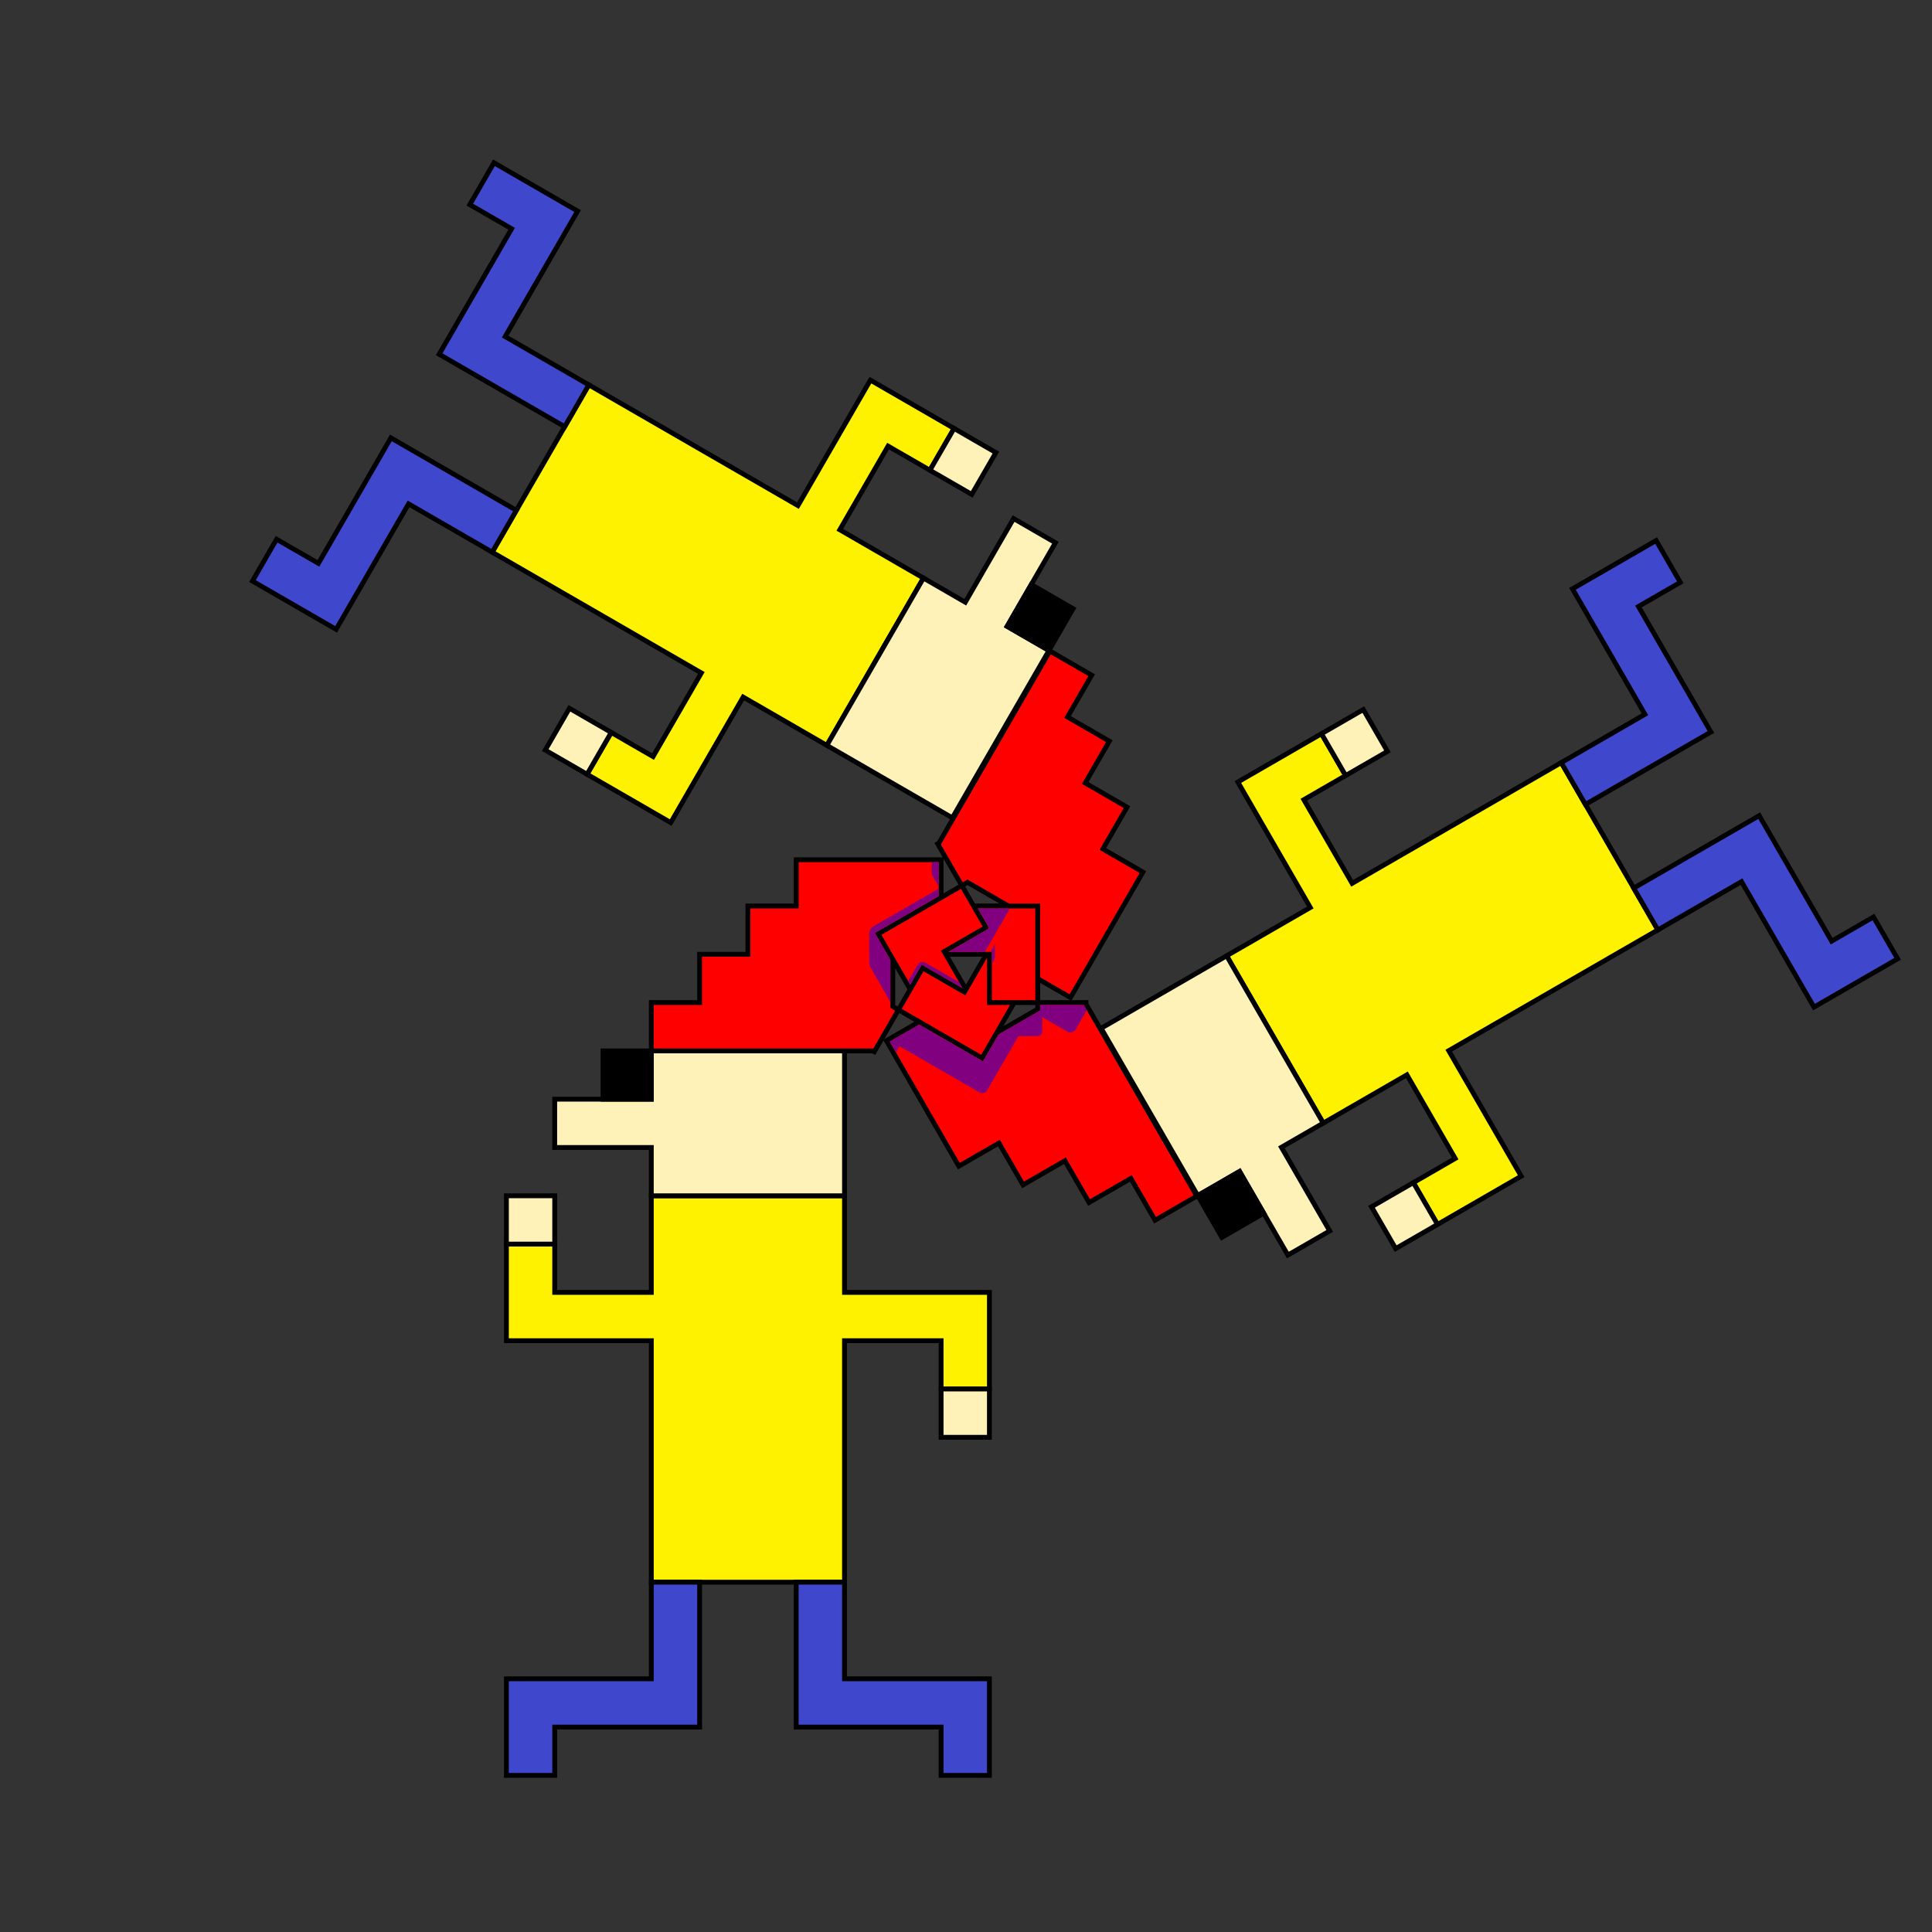 <?xml version="1.0" encoding="UTF-8" standalone="no"?>
<!-- Created with Inkscape (http://www.inkscape.org/) -->

<svg
   xmlns:dc="http://purl.org/dc/elements/1.1/"
   xmlns:cc="http://creativecommons.org/ns#"
   xmlns:rdf="http://www.w3.org/1999/02/22-rdf-syntax-ns#"
   xmlns:svg="http://www.w3.org/2000/svg"
   xmlns="http://www.w3.org/2000/svg"
   xmlns:sodipodi="http://sodipodi.sourceforge.net/DTD/sodipodi-0.dtd"
   xmlns:inkscape="http://www.inkscape.org/namespaces/inkscape"
   sodipodi:docname="knut_vector_lines.svg"
   viewBox="0 0 400 400"
   height="400"
   width="400"
   id="svg272"
   version="1.1"
   inkscape:version="0.92.2 5c3e80d, 2017-08-06"
   inkscape:export-filename="/Users/jonathanloov/Documents/Programmering/RescueTheRussian/assets/textures/knut_vector_lines.png"
   inkscape:export-xdpi="96"
   inkscape:export-ydpi="96">
  <rect x="0" y="0" width="400" height="400" fill="#333333" stroke="none"/>
  <sodipodi:namedview
     inkscape:current-layer="layer4"
     inkscape:window-maximized="1"
     inkscape:window-y="1"
     inkscape:window-x="0"
     inkscape:cy="203.95268"
     inkscape:cx="160.28728"
     inkscape:zoom="4.72"
     showgrid="false"
     id="namedview274"
     inkscape:window-height="855"
     inkscape:window-width="1440"
     inkscape:pageshadow="2"
     inkscape:pageopacity="0"
     guidetolerance="10"
     gridtolerance="10"
     objecttolerance="10"
     borderopacity="1"
     bordercolor="#666666"
     pagecolor="#ffffff"
     showguides="true"
     inkscape:guide-bbox="true"
     inkscape:snap-page="true"
     inkscape:snap-midpoints="false"
     inkscape:snap-center="true"
     inkscape:snap-global="true"
     inkscape:snap-intersection-paths="false">
    <sodipodi:guide
       position="200,400"
       orientation="1,0"
       id="guide2540"
       inkscape:locked="false" />
    <sodipodi:guide
       position="257.355,265.211"
       orientation="0.866,-0.5"
       id="guide2587"
       inkscape:locked="false" />
    <sodipodi:guide
       position="307.797,152.365"
       orientation="-0.866,-0.5"
       id="guide2592"
       inkscape:locked="false" />
    <sodipodi:guide
       position="134.848,182.424"
       orientation="1.2246468e-16,-1"
       id="guide2600"
       inkscape:locked="false" />
  </sodipodi:namedview>
  <defs
     id="defs276" />
  <g
     inkscape:groupmode="layer"
     id="layer1"
     inkscape:label="knut kropp"
     style="display:inline">
    <g
       style="stroke:#000000"
       id="g2324"
       transform="translate(54.847,-22.424)">
      <path
         inkscape:connector-curvature="0"
         d="m 219.114,254.954 17.321,-10 10,17.321 -8.66,5 5,8.66 17.321,-10 -5,-8.66 -10,-17.321 43.301,-25 -20,-34.641 -43.301,25 -10,-17.32 8.66,-5 -5,-8.66 -8.66,5 -8.66,5 15,25.981 -17.321,10 z"
         style="fill:#fff200;fill-opacity:1;stroke:#000000"
         id="path2274" />
      <rect
         y="62.282"
         x="-360.353"
         height="10"
         width="10"
         style="fill:#fff2b8;fill-opacity:1;stroke:#000000"
         id="rect2276"
         transform="rotate(-120)" />
      <rect
         y="102.282"
         x="-270.353"
         height="10"
         width="10"
         style="fill:#fff2b8;fill-opacity:1;stroke:#000000"
         id="rect2278"
         transform="rotate(-120)" />
      <path
         inkscape:connector-curvature="0"
         d="m 193.134,269.954 8.66,-5 10,17.321 8.66,-5 -10,-17.321 8.66,-5 -20,-34.641 -25.981,15 z"
         style="fill:#fff2b8;fill-opacity:1;stroke:#000000"
         id="path2280" />
      <rect
         y="32.282"
         x="-340.353"
         height="10"
         width="10"
         style="fill:#000000;fill-opacity:1;stroke:#000000"
         id="rect2282"
         transform="rotate(-120)" />
      <path
         inkscape:connector-curvature="0"
         d="m 288.396,214.954 17.321,-10 15,25.981 8.66,-5 8.66,-5 -5,-8.66 -8.66,5 -10,-17.321 -5,-8.66 -25.981,15 z"
         style="fill:#3f48cc;fill-opacity:1;stroke:#000000"
         id="path2286" />
      <path
         inkscape:connector-curvature="0"
         d="m 273.396,188.973 25.981,-15 -5,-8.66 -10,-17.32 8.66,-5 -5,-8.66 -8.66,5 -8.66,5 15,25.981 -17.321,10 z"
         style="fill:#3f48cc;fill-opacity:1;stroke:#000000"
         id="path2288" />
    </g>
    <g
       style="display:inline;stroke:#000000"
       id="g2341"
       transform="translate(54.847,-22.424)">
      <path
         id="path2256"
         style="fill:#fff200;fill-opacity:1;stroke:#000000"
         d="m 136.343,142.106 -17.321,-10 10,-17.321 8.66,5 5,-8.66 -17.321,-10 -5,8.66 -10,17.321 -43.301,-25 -20,34.641 43.301,25 -10,17.321 -8.66,-5 -5,8.66 8.66,5 8.66,5 15,-25.981 17.321,10 z"
         inkscape:connector-curvature="0" />
      <rect
         id="rect2258"
         style="fill:#fff2b8;fill-opacity:1;stroke:#000000"
         width="10"
         height="10"
         x="24.896"
         y="-189.13"
         transform="rotate(120)" />
      <rect
         id="rect2260"
         style="fill:#fff2b8;fill-opacity:1;stroke:#000000"
         width="10"
         height="10"
         x="114.896"
         y="-149.13"
         transform="rotate(120)" />
      <path
         id="path2262"
         style="fill:#fff2b8;fill-opacity:1;stroke:#000000"
         d="m 162.324,157.106 -8.66,-5 10,-17.321 -8.66,-5 -10,17.321 -8.66,-5 -20,34.641 25.981,15 z"
         inkscape:connector-curvature="0" />
      <rect
         id="rect2264"
         style="fill:#000000;fill-opacity:1;stroke:#000000"
         width="10"
         height="10"
         x="44.896"
         y="-219.13"
         transform="rotate(120)" />
      <path
         id="path2268"
         style="fill:#3f48cc;fill-opacity:1;stroke:#000000"
         d="m 67.061,102.106 -17.321,-10 15,-25.981 -8.66,-5 -8.66,-5 -5,8.66 8.66,5 -10,17.321 -5,8.66 25.981,15 z"
         inkscape:connector-curvature="0" />
      <path
         id="path2270"
         style="fill:#3f48cc;fill-opacity:1;stroke:#000000"
         d="m 52.061,128.087 -25.981,-15 -5,8.66 -10,17.321 -8.66,-5 -5,8.66 8.66,5 8.66,5 15,-25.981 17.321,10 z"
         inkscape:connector-curvature="0" />
    </g>
    <g
       id="g2473"
       style="stroke:#000000">
      <path
         inkscape:connector-curvature="0"
         id="path1462"
         d="m 134.847,247.576 v 20 h -20 v -10 h -10 v 20 h 10 20 v 50 h 40 v -50 h 20 v 10 h 10 v -10 -10 h -30 v -20 z"
         style="fill:#fff200;fill-opacity:1;stroke:#000000" />
      <rect
         y="247.576"
         x="104.847"
         height="10"
         width="10"
         id="rect1445"
         style="fill:#fff2b8;fill-opacity:1;stroke:#000000" />
      <rect
         y="287.576"
         x="194.847"
         height="10"
         width="10"
         id="rect1447"
         style="fill:#fff2b8;fill-opacity:1;stroke:#000000" />
      <path
         inkscape:connector-curvature="0"
         id="rect1449"
         d="m 134.847,217.576 v 10 h -20 v 10 h 20 v 10 h 40 v -30 z"
         style="fill:#fff2b8;fill-opacity:1;stroke:#000000" />
      <rect
         y="217.576"
         x="124.847"
         height="10"
         width="10"
         id="rect1467"
         style="fill:#000000;fill-opacity:1;stroke:#000000" />
      <path
         inkscape:connector-curvature="0"
         id="rect1482"
         d="m 134.847,327.576 v 20 h -30 v 10 10 h 10 v -10 h 20 10 v -30 z"
         style="fill:#3f48cc;fill-opacity:1;stroke:#000000" />
      <path
         inkscape:connector-curvature="0"
         id="rect1488"
         d="m 164.847,327.576 v 30 h 10 20 v 10 h 10 v -10 -10 h -30 v -20 z"
         style="fill:#3f48cc;fill-opacity:1;stroke:#000000" />
    </g>
  </g>
  <g
     inkscape:groupmode="layer"
     id="layer2"
     inkscape:label="knut luva"
     style="display:inline">
    <path
       style="display:inline;opacity:1;fill:#ff0000;fill-opacity:1;stroke:#000000"
       d="m 206.633,187.576 h -1.785 -10 V 178 h -30 v 9.576 h -10 v 10 h -10 v 10 h -10 v 10 h 40 5.9 l 0.268,0.154 3.832,-6.637 1.168,-2.023 -1.168,-0.674 v -0.82 -10 h 17.479"
       id="path2572"
       inkscape:connector-curvature="0"
       sodipodi:nodetypes="ccccccccccccccccccccc" />
    <path
       style="display:inline;opacity:1;fill:#ff0000;fill-opacity:1;stroke:#000000"
       d="m 199.137,183.354 -8.66,5 -8.66,5 5,8.66 5,8.66 -8.293,4.789 15,25.98 8.293,-4.789 5,8.66 8.66,-5 5,8.66 8.66,-5 5,8.66 8.66,-5 -18.604,-32.221 -1.396,-2.42 -2.949,-5.107 v -0.311 h -7.666 -2.334 v 1.348 l -0.711,0.41 -8.66,5 -10,-17.32 8.66,-5 z"
       id="path2479"
       inkscape:connector-curvature="0" />
    <path
       style="display:inline;opacity:1;fill:#ff0000;fill-opacity:1;stroke:#000000"
       d="m 217.355,134.789 -15.938,27.605 -4.062,7.035 -2.949,5.107 -0.27,0.156 5,8.66 1.166,-0.674 0.713,0.41 8.66,5 -10,17.32 -8.66,-5 -5,8.66 8.66,5 8.66,5 5,-8.66 5,-8.66 8.293,4.787 15,-25.98 -8.293,-4.787 5,-8.66 -8.66,-5 5,-8.66 -8.66,-5 5,-8.66 z"
       id="path2552"
       inkscape:connector-curvature="0" />
    <path
       style="display:inline;opacity:1;fill:#ff0000;fill-opacity:1;stroke:#000000;stroke-linecap:square"
       d="m 202.326,197.576 h 2.521 v 10 h 10 v -10 -10 h -8.215"
       id="path2580"
       inkscape:connector-curvature="0"
       sodipodi:nodetypes="ccccccc" />
  </g>
  <g
     inkscape:groupmode="layer"
     id="layer4"
     inkscape:label="luva skugga"
     style="display:inline">
    <path
       style="display:inline;opacity:1;fill:#800080;fill-opacity:1;stroke:none"
       d="m 192.9,178.5 v 2.193 a 1.235,1.235 0 0 0 0.166,0.617 l 1.281,2.219 V 178.5 Z m 1.447,5.477 -4.799,2.771 -8.66,5 a 1.855,1.855 0 0 0 -0.928,1.605 v 6 a 1.855,1.855 0 0 0 0.25,0.928 l 4.137,7.166 v -8.709 l -3.215,-5.568 9.094,-5.25 4.121,-2.379 z m 8.094,4.1 2.379,4.121 -8.451,4.879 h 5.457 0.5 0.5 1.084 l 5.082,-8.803 -0.342,-0.197 h -1.518 -0.5 -0.5 -1.285 z m 3.551,7.393 -0.928,1.607 h 0.283 v 2.34 a 1.855,1.855 0 0 0 0.645,-1.402 z m -14.947,3.707 a 1.235,1.235 0 0 0 -1.1,0.617 l -1.916,3.32 0.424,0.734 2.379,-4.121 8.449,4.877 -0.734,-1.271 -6.914,-3.992 a 1.235,1.235 0 0 0 -0.588,-0.164 z m 24.303,8.9 v 1.137 l -0.961,0.555 -7.652,4.418 -3.215,5.568 -9.094,-5.25 -4.121,-2.379 -6.098,3.521 1.279,2.217 0.174,-0.301 0.551,-0.953 7.848,4.531 8.66,5 a 1.235,1.235 0 0 0 1.688,-0.453 l 5,-8.66 1.451,-2.512 h 3.99 a 0.939,0.939 0 0 0 0.939,-0.939 v -2.984 l 5.225,3.016 a 1.235,1.235 0 0 0 1.688,-0.453 l 2.307,-3.992 -0.627,-1.086 h -7.197 z m -28.502,0.557 -0.146,0.254 0.254,0.146 a 0.939,0.939 0 0 0 -0.107,-0.4 z"
       id="path2872"
       inkscape:connector-curvature="0" />
  </g>
</svg>
